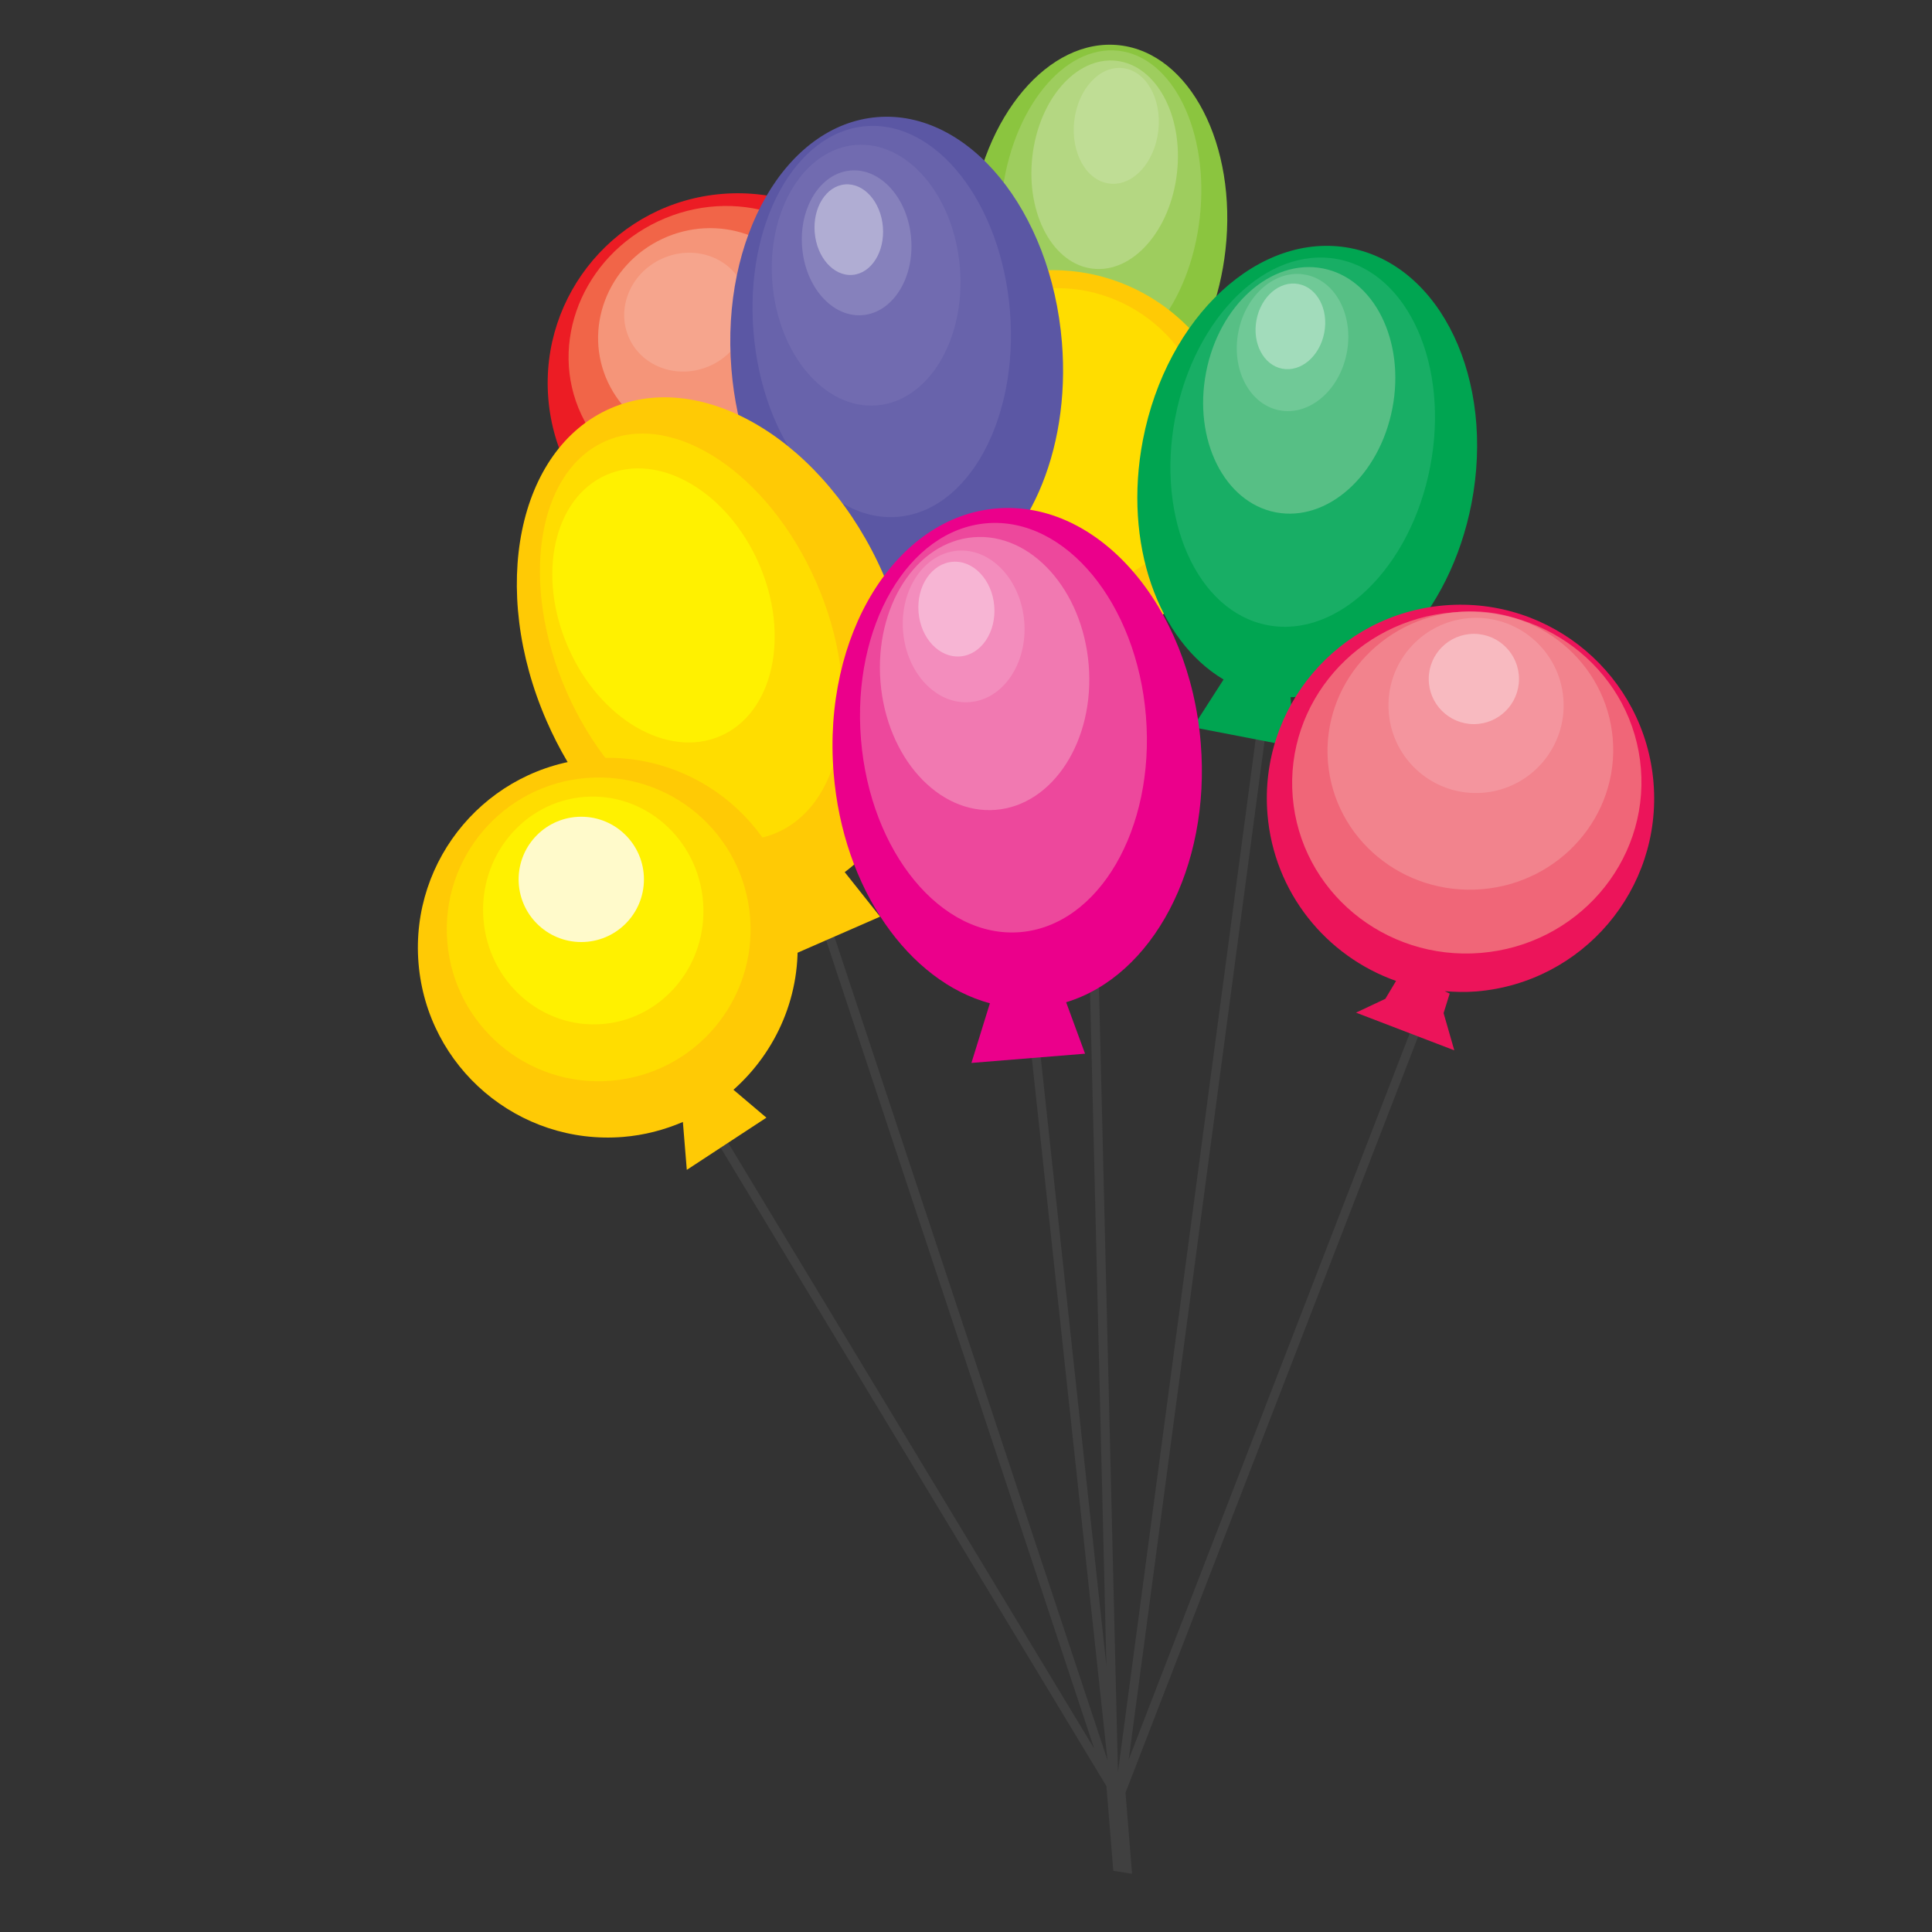 <?xml version="1.0" encoding="utf-8"?>
<!-- Generator: Adobe Illustrator 15.0.0, SVG Export Plug-In . SVG Version: 6.00 Build 0)  -->
<!DOCTYPE svg PUBLIC "-//W3C//DTD SVG 1.1//EN" "http://www.w3.org/Graphics/SVG/1.1/DTD/svg11.dtd">
<svg version="1.1" id="图层_1" xmlns="http://www.w3.org/2000/svg" xmlns:xlink="http://www.w3.org/1999/xlink" x="0px" y="0px"
	 width="100px" height="100px" viewBox="0 0 100 100" enable-background="new 0 0 100 100" xml:space="preserve">
<rect x="0" y="0" width="100" height="100" fill="#333333" stroke="none"/>
<g>
	<path fill="#404040" d="M57.624,96.831l-0.356-4.382L35.784,56.894c-0.067-0.112-0.031-0.257,0.078-0.319
		c0.111-0.068,0.254-0.031,0.316,0.077c0,0,15.978,26.438,20.456,33.852L41.841,45.896c-0.042-0.12,0.024-0.252,0.146-0.294
		c0.122-0.04,0.256,0.026,0.295,0.148c0,0,13.674,41.229,15.043,45.361l-4.397-40.786c-0.013-0.127,0.078-0.243,0.205-0.257
		c0.129-0.012,0.243,0.077,0.255,0.208c0,0,2.616,24.252,3.88,35.955c-0.38-15.55-1.473-60.761-1.473-60.761
		c-0.004-0.129,0.097-0.235,0.228-0.239c0.128-0.003,0.237,0.098,0.238,0.227l1.605,66.26c0.858-6.437,7.436-55.762,7.436-55.762
		c0.021-0.126,0.138-0.216,0.263-0.199c0.129,0.016,0.217,0.133,0.201,0.261l-7.344,55.056c2.771-7.157,15.773-40.759,15.773-40.759
		c0.045-0.119,0.18-0.177,0.301-0.132c0.119,0.048,0.179,0.183,0.132,0.303L58.256,92.79l0.34,4.2L57.624,96.831z"/>
	<g>
		<path fill="#8BC53F" d="M50.229,11.457c0.617-5.446,4.069-9.526,7.717-9.114c3.645,0.412,6.1,5.159,5.483,10.604
			c-0.553,4.917-3.423,8.707-6.657,9.099l0.291,2.135l-4.083-0.461l1.089-2.187C51.365,20.101,49.714,16.031,50.229,11.457z"/>
		<path opacity="0.7" fill="#A7D16C" d="M51.859,10.117c-0.505,4.456,1.379,8.327,4.21,8.645c2.827,0.319,5.527-3.032,6.031-7.49
			c0.504-4.455-1.384-8.325-4.21-8.646C55.059,2.309,52.36,5.663,51.859,10.117z"/>
		
			<ellipse transform="matrix(-0.994 -0.112 0.112 -0.994 113.078 23.399)" opacity="0.6" fill="#C3DE9A" cx="57.198" cy="8.516" rx="3.766" ry="5.413"/>
		
			<ellipse transform="matrix(-0.994 -0.112 0.112 -0.994 114.504 19.443)" opacity="0.15" fill="#FFFFFF" cx="57.8" cy="6.494" rx="2.19" ry="3.008"/>
	</g>
	<g>
		<path fill="#FFCA05" d="M59.999,15.677c4.49,3.045,5.663,9.155,2.619,13.648c-1.806,2.662-4.688,4.146-7.668,4.29l0.421,2.196
			l-4.901-0.474l1.399-2.061c-1.007-0.276-1.987-0.712-2.9-1.331c-4.492-3.044-5.665-9.155-2.621-13.648
			C49.395,13.804,55.507,12.631,59.999,15.677z"/>
		<path fill="#FFDD00" d="M48.203,18.367c-2.436,3.593-1.5,8.482,2.096,10.917c3.594,2.437,8.48,1.499,10.919-2.094
			c2.434-3.596,1.499-8.484-2.096-10.92S50.638,14.771,48.203,18.367z"/>
	</g>
	<g>
		<path fill="#00A551" d="M59.156,22.775c1.232-6.392,6.04-10.839,10.737-9.934c4.697,0.905,7.506,6.821,6.273,13.212
			c-1.113,5.769-5.138,9.941-9.367,10.034l0.208,2.569l-5.261-1.015l1.586-2.47C59.945,33.161,58.123,28.143,59.156,22.775z"/>
		
			<ellipse transform="matrix(-0.982 -0.189 0.189 -0.982 129.33 58.09)" opacity="0.6" fill="#29B473" cx="67.439" cy="22.869" rx="6.72" ry="9.644"/>
		
			<ellipse transform="matrix(-0.982 -0.189 0.189 -0.982 129.481 52.739)" opacity="0.6" fill="#80C99B" cx="67.259" cy="20.185" rx="4.911" ry="6.429"/>
		
			<ellipse transform="matrix(-0.982 -0.19 0.19 -0.982 129.222 47.888)" opacity="0.15" fill="#FFFFFF" cx="66.9" cy="17.768" rx="2.857" ry="3.573"/>
		<path opacity="0.35" fill="#FFFFFF" d="M65.037,16.555c-0.232,1.21,0.362,2.342,1.33,2.529c0.968,0.186,1.943-0.645,2.175-1.855
			c0.236-1.209-0.361-2.342-1.329-2.527C66.243,14.513,65.269,15.343,65.037,16.555z"/>
	</g>
	<g>
		<path fill="#EC1C24" d="M37.381,10.036c5.409-0.439,10.15,3.589,10.591,8.998c0.26,3.206-1.056,6.167-3.288,8.148l1.702,1.447
			l-4.12,2.701l-0.201-2.481c-0.958,0.414-1.993,0.688-3.091,0.778c-5.41,0.439-10.151-3.589-10.594-8.999
			C27.941,15.217,31.973,10.476,37.381,10.036z"/>
		
			<ellipse transform="matrix(-0.905 0.425 -0.425 -0.905 78.564 18.702)" fill="#F16548" cx="37.196" cy="18.114" rx="7.861" ry="7.364"/>
		<path fill="#F59579" d="M31.468,19.786c1.295,2.762,4.655,3.917,7.506,2.579c2.849-1.338,4.11-4.661,2.815-7.422
			c-1.3-2.761-4.66-3.915-7.509-2.578C31.43,13.703,30.17,17.025,31.468,19.786z"/>
		<path opacity="0.15" fill="#FFFFFF" d="M32.58,17.536c0.714,1.518,2.606,2.131,4.229,1.371c1.621-0.761,2.356-2.609,1.641-4.127
			c-0.711-1.52-2.601-2.133-4.225-1.372C32.604,14.167,31.867,16.015,32.58,17.536z"/>
	</g>
	<g>
		<path fill="#5B57A4" d="M54.965,17.72c-0.556-6.823-4.837-12.042-9.559-11.658c-4.725,0.385-8.103,6.226-7.547,13.05
			c0.499,6.157,4.036,10.995,8.197,11.599l-0.47,2.659l5.289-0.432l-1.309-2.77C53.114,28.473,55.432,23.449,54.965,17.72z"/>
		
			<ellipse transform="matrix(0.997 -0.081 0.081 0.997 -1.198 3.752)" opacity="0.3" fill="#8680BC" cx="45.626" cy="16.635" rx="6.657" ry="10.141"/>
		
			<ellipse transform="matrix(0.997 -0.081 0.081 0.997 -1.006 3.673)" opacity="0.3" fill="#8680BC" cx="44.818" cy="14.243" rx="4.867" ry="6.76"/>
		<path opacity="0.15" fill="#FFFFFF" d="M47.161,12.339c0.17,2.068-0.96,3.846-2.519,3.973c-1.557,0.127-2.958-1.446-3.124-3.515
			c-0.169-2.067,0.96-3.846,2.515-3.972C45.594,8.699,46.995,10.272,47.161,12.339z"/>
		
			<ellipse transform="matrix(0.997 -0.081 0.081 0.997 -0.819 3.601)" opacity="0.35" fill="#FFFFFF" cx="43.922" cy="11.879" rx="1.77" ry="2.349"/>
	</g>
	<g>
		<path fill="#EC145A" d="M65.604,42.138c-0.45-5.52,3.659-10.355,9.177-10.805c5.517-0.449,10.353,3.662,10.805,9.179
			c0.449,5.519-3.663,10.355-9.177,10.805c-0.554,0.045-1.098,0.029-1.631-0.015l0.258,0.125l-0.316,1.011l0.554,1.927l-5.087-1.951
			l1.519-0.716l0.553-0.926C68.648,49.496,65.934,46.2,65.604,42.138z"/>
		<path fill="#F06678" d="M66.91,41.241c0.396,4.869,4.75,8.488,9.729,8.083c4.975-0.406,8.69-4.679,8.293-9.549
			c-0.394-4.868-4.75-8.485-9.726-8.081C70.229,32.099,66.513,36.374,66.91,41.241z"/>
		<path opacity="0.6" fill="#F4969B" d="M68.734,39.445c0.326,3.966,3.883,6.912,7.958,6.581c4.069-0.33,7.106-3.812,6.785-7.778
			c-0.322-3.965-3.882-6.911-7.955-6.579C71.452,31.999,68.414,35.48,68.734,39.445z"/>
		<path opacity="0.15" fill="#FFFFFF" d="M71.882,36.881c0.199,2.495,2.389,4.354,4.882,4.151c2.498-0.205,4.356-2.392,4.154-4.886
			c-0.203-2.496-2.393-4.354-4.887-4.151C73.534,32.199,71.678,34.384,71.882,36.881z"/>
		<circle opacity="0.35" fill="#FFFFFF" cx="76.287" cy="35.144" r="2.336"/>
	</g>
	<g>
		<path fill="#FFCA05" d="M31.595,21.14c4.81-2.102,11.132,1.736,14.123,8.578c2.7,6.173,1.75,12.668-1.996,15.423l1.832,2.304
			l-5.388,2.355l-0.155-3.342c-4.344,0.231-9.204-3.381-11.712-9.125C25.307,30.493,26.783,23.242,31.595,21.14z"/>
		
			<ellipse transform="matrix(-0.916 0.401 -0.401 -0.916 81.775 48.783)" fill="#FFDD00" cx="35.789" cy="32.939" rx="7.055" ry="11.06"/>
		<path fill="#FFF100" d="M29.404,33.496c1.628,3.73,5.16,5.788,7.889,4.598c2.729-1.191,3.619-5.185,1.989-8.916
			c-1.633-3.731-5.167-5.791-7.893-4.596C28.661,25.774,27.772,29.766,29.404,33.496z"/>
	</g>
	<g>
		<path fill="#EB008B" d="M43.149,40.018c-0.581-7.141,3.201-13.276,8.448-13.702c5.249-0.427,9.974,5.017,10.554,12.157
			c0.524,6.446-2.513,12.058-6.968,13.403l0.979,2.663l-5.881,0.478l0.955-3.087C47.046,50.798,43.634,46.015,43.149,40.018z"/>
		
			<ellipse transform="matrix(-0.997 0.081 -0.081 -0.997 106.79 71.016)" opacity="0.7" fill="#EF67A5" cx="51.956" cy="37.672" rx="7.397" ry="10.614"/>
		
			<ellipse transform="matrix(-0.997 0.081 -0.081 -0.997 104.608 65.508)" opacity="0.6" fill="#F399C0" cx="50.973" cy="34.879" rx="5.405" ry="7.077"/>
		<path opacity="0.15" fill="#FFFFFF" d="M46.743,32.678c0.176,2.165,1.723,3.804,3.455,3.664c1.729-0.141,2.992-2.009,2.817-4.174
			c-0.178-2.163-1.725-3.803-3.455-3.663C47.83,28.646,46.569,30.516,46.743,32.678z"/>
		<path opacity="0.35" fill="#FFFFFF" d="M47.544,31.687c0.107,1.351,1.077,2.376,2.159,2.288c1.081-0.088,1.87-1.256,1.759-2.607
			c-0.11-1.352-1.077-2.377-2.158-2.29C48.224,29.167,47.433,30.332,47.544,31.687z"/>
	</g>
	<g>
		<path fill="#FFCA05" d="M30.663,39.257c5.409-0.439,10.151,3.591,10.591,9c0.261,3.204-1.055,6.167-3.29,8.149l1.705,1.444
			l-4.12,2.702l-0.203-2.48c-0.958,0.41-1.992,0.685-3.092,0.775c-5.408,0.438-10.152-3.589-10.592-8.998
			C21.223,44.438,25.253,39.698,30.663,39.257z"/>
		<path fill="#FFDD00" d="M23.151,48.743c0.351,4.327,4.146,7.55,8.472,7.196c4.332-0.351,7.553-4.145,7.2-8.472
			c-0.35-4.328-4.146-7.551-8.474-7.198C26.023,40.621,22.8,44.416,23.151,48.743z"/>
		
			<ellipse transform="matrix(-0.997 0.081 -0.081 -0.997 65.146 91.639)" fill="#FFF100" cx="30.713" cy="47.142" rx="5.7" ry="5.895"/>
		<circle fill="#FFFACB" cx="30.087" cy="45.517" r="3.243"/>
	</g>
</g>
</svg>
